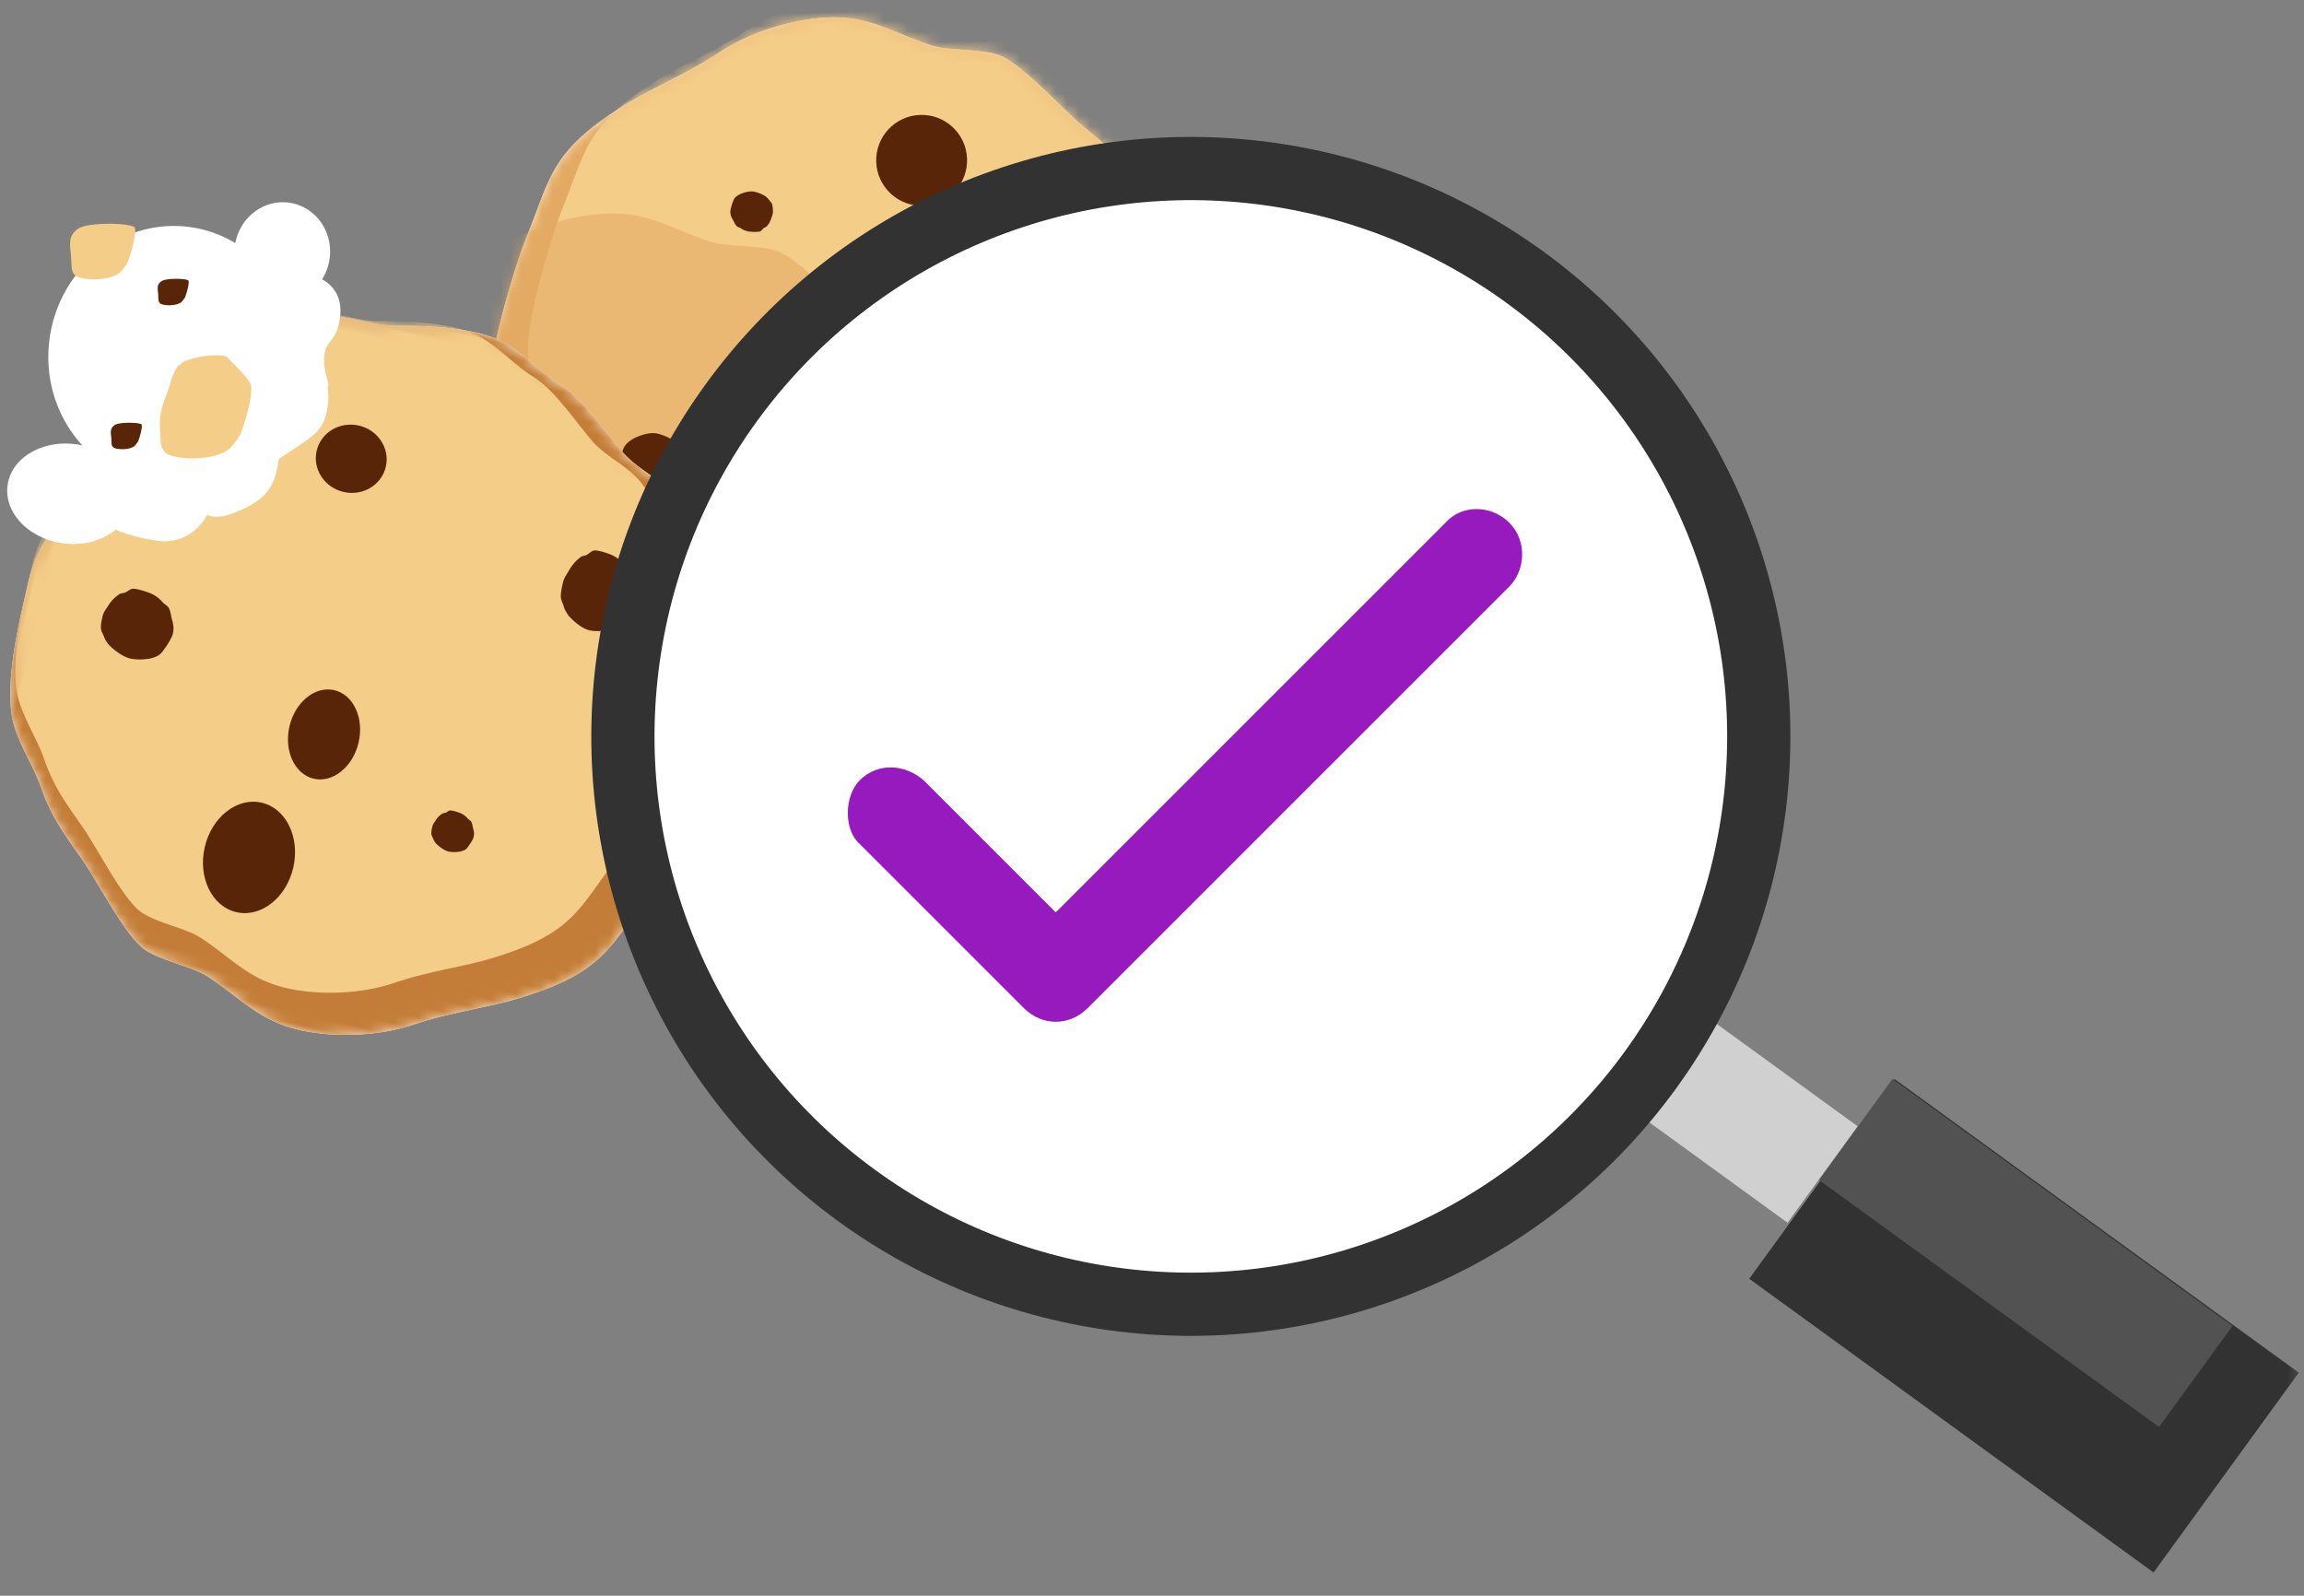 <svg width="205" height="142" viewBox="0 0 205 142" xmlns="http://www.w3.org/2000/svg" xmlns:xlink="http://www.w3.org/1999/xlink"><rect x="0" y="0" width="205" height="142" fill="#808080" stroke="none"/><title>3898EEC6-ECF4-4D08-9468-2954A79EAB7F</title><defs><path id="a" d="M.056.424h204.713v141.489H.056z"/><path d="M31.489 63.67c5.459 0 8.166-1.297 12.641-3.727 2.976-1.615 6.116-2.399 8.928-4.844 1.915-1.665 2.073-4.225 3.528-6.199 1.339-1.817 3.815-4.52 4.51-6.55 1.087-3.17 2.91-4.792 2.91-8.328 0-2.475-.482-5.027-1.028-7.336-.505-2.137.086-4.855-.835-6.798-.94-1.987-3.078-3.339-4.4-5.07-.871-1.141-1.382-3.508-2.4-4.52a31.878 31.878 0 0 0-12.142-7.535C40.006 1.678 36.941 0 33.376 0c-3.726 0-8.282-.047-11.6 1.134-2.184.778-3.977 2.859-5.908 4.073-2.441 1.535-3.586 2.969-5.512 5.092-1.538 1.696-5.149 4.741-6.288 6.742-.864 1.518-.661 4.716-1.264 6.378C1.6 26.737 0 28.714 0 32.445c0 2.948.91 6.834 2.804 9.906 1.62 2.627 2.904 5.927 4.047 7.99 4.035 7.282 6.409 7.282 11.567 9.602 2.552 1.148 10.133 3.727 13.071 3.727z" id="c"/><path d="M31.489 63.67c5.459 0 8.166-1.297 12.641-3.727 2.976-1.615 6.116-2.399 8.928-4.844 1.915-1.665 2.073-4.225 3.528-6.199 1.339-1.817 3.815-4.52 4.51-6.55 1.087-3.17 2.91-4.792 2.91-8.328 0-2.475-.482-5.027-1.028-7.336-.505-2.137.086-4.855-.835-6.798-.94-1.987-3.078-3.339-4.4-5.07-.871-1.141-1.382-3.508-2.4-4.52a31.878 31.878 0 0 0-12.142-7.535C40.006 1.678 36.941 0 33.376 0c-3.726 0-8.282-.047-11.6 1.134-2.184.778-3.977 2.859-5.908 4.073-2.441 1.535-3.586 2.969-5.512 5.092-1.538 1.696-5.149 4.741-6.288 6.742-.864 1.518-.661 4.716-1.264 6.378C1.6 26.737 0 28.714 0 32.445c0 2.948.91 6.834 2.804 9.906 1.62 2.627 2.904 5.927 4.047 7.99 4.035 7.282 6.409 7.282 11.567 9.602 2.552 1.148 10.133 3.727 13.071 3.727z" id="e"/><circle id="g" cx="51.477" cy="50.567" r="50.532"/></defs><g fill="none" fill-rule="evenodd"><mask id="b" fill="#fff"><use xlink:href="#a"/></mask><g mask="url(#b)"><g transform="rotate(88 52.87 55.188)"><mask id="d" fill="#fff"><use xlink:href="#c"/></mask><use fill="#FFF" xlink:href="#c"/><path d="M31.489 63.67c5.459 0 8.166-1.297 12.641-3.727 2.976-1.615 6.116-2.399 8.928-4.844 1.915-1.665 2.073-4.225 3.528-6.199 1.339-1.817 3.815-4.52 4.51-6.55 1.087-3.17 2.91-4.792 2.91-8.328 0-2.475-.482-5.027-1.028-7.336-.505-2.137.086-4.855-.835-6.798-.94-1.987-3.078-3.339-4.4-5.07-.871-1.141-1.382-3.508-2.4-4.52a31.878 31.878 0 0 0-12.142-7.535C40.006 1.678 36.941 0 33.376 0c-3.726 0-8.282-.047-11.6 1.134-2.184.778-3.977 2.859-5.908 4.073-2.441 1.535-3.586 2.969-5.512 5.092-1.538 1.696-5.149 4.741-6.288 6.742-.864 1.518-.661 4.716-1.264 6.378C1.6 26.737 0 28.714 0 32.445c0 2.948.91 6.834 2.804 9.906 1.62 2.627 2.904 5.927 4.047 7.99 4.035 7.282 6.409 7.282 11.567 9.602 2.552 1.148 10.133 3.727 13.071 3.727z" fill="#F3CD97" mask="url(#d)"/><path d="M31.489 63.67c5.459 0 8.166-1.297 12.641-3.727 2.976-1.615 6.116-2.399 8.928-4.844 1.915-1.665 2.073-4.225 3.528-6.199 1.339-1.817 3.815-4.52 4.51-6.55 1.087-3.17 2.91-4.792 2.91-8.328 0-2.475-.482-5.027-1.028-7.336-.505-2.137.086-4.855-.835-6.798-.94-1.987-3.078-3.339-4.4-5.07-.871-1.141-1.382-3.508-2.4-4.52a31.878 31.878 0 0 0-12.142-7.535C40.006 1.678 36.941 0 33.376 0c-3.726 0-8.282-.047-11.6 1.134-2.184.778-3.977 2.859-5.908 4.073-2.441 1.535-3.586 2.969-5.512 5.092-1.538 1.696-5.149 4.741-6.288 6.742-.864 1.518-.661 4.716-1.264 6.378C1.6 26.737 0 28.714 0 32.445c0 2.948.91 6.834 2.804 9.906 1.62 2.627 2.904 5.927 4.047 7.99 4.035 7.282 6.409 7.282 11.567 9.602 2.552 1.148 10.133 3.727 13.071 3.727z" fill="#E2AA63" mask="url(#d)"/><path d="M28.614 60.233c5.28 0 7.899-1.245 12.229-3.58 2.878-1.55 5.916-2.303 8.636-4.651 1.852-1.599 2.006-4.058 3.412-5.953 1.296-1.745 3.692-4.342 4.364-6.29 1.052-3.044 2.815-4.602 2.815-7.998 0-2.376-.467-4.827-.995-7.045-.488-2.052.083-4.662-.807-6.528-.91-1.908-2.978-3.206-4.257-4.869-.843-1.096-1.337-3.369-2.321-4.34a30.874 30.874 0 0 0-11.746-7.236C36.854.7 33.887-.911 30.439-.911c-3.604 0-8.012-.045-11.22 1.09-2.114.747-3.848 2.745-5.716 3.91-2.362 1.475-3.47 2.851-5.333 4.89-1.488 1.629-4.98 4.553-6.083 6.475-.836 1.458-.639 4.529-1.222 6.125-1.165 3.186-2.713 5.085-2.713 8.667 0 2.831.88 6.564 2.713 9.513 1.567 2.523 2.81 5.693 3.915 7.674 3.903 6.992 6.2 6.992 11.19 9.22 2.468 1.103 9.802 3.58 12.644 3.58z" fill="#F4CD89" mask="url(#d)"/><path d="M48.243 83.955c5.459 0 8.165-1.297 12.641-3.727 2.976-1.616 6.116-2.4 8.928-4.844 1.914-1.665 2.073-4.226 3.527-6.199 1.34-1.817 3.816-4.521 4.511-6.55 1.087-3.17 2.91-4.792 2.91-8.328 0-2.475-.482-5.027-1.028-7.337-.505-2.136.085-4.855-.835-6.798-.94-1.986-3.079-3.338-4.4-5.07-.872-1.14-1.382-3.508-2.4-4.519a31.878 31.878 0 0 0-12.142-7.535c-3.195-1.086-6.26-2.763-9.825-2.763-3.726 0-8.282-.047-11.6 1.134-2.184.778-3.977 2.858-5.908 4.073-2.441 1.535-3.586 2.968-5.512 5.091-1.539 1.696-5.149 4.742-6.288 6.743-.865 1.518-.661 4.716-1.264 6.378-1.204 3.318-2.804 5.295-2.804 9.025 0 2.948.91 6.835 2.804 9.906 1.62 2.627 2.904 5.928 4.047 7.99 4.035 7.282 6.409 7.282 11.567 9.603 2.552 1.148 10.133 3.727 13.07 3.727z" fill-opacity=".6" fill="#E2AA63" style="mix-blend-mode:multiply" mask="url(#d)"/><circle fill="#592509" mask="url(#d)" cx="12.991" cy="24.644" r="4.043"/><ellipse fill="#592509" mask="url(#d)" cx="50.561" cy="25.528" rx="3.032" ry="3.158"/><ellipse fill="#592509" mask="url(#d)" cx="26.114" cy="28.686" rx="4.043" ry="3.158"/><path d="M31.781 13.564c.555 0 .83-.131 1.285-.377.302-.163.62-.243.906-.49.195-.168.211-.427.359-.627.136-.184.47-.638.564-1.376.094-.738.094-1.362 0-1.559-.095-.201-.312-.338-.447-.513-.088-.115-.14-.355-.243-.457a3.24 3.24 0 0 0-1.234-.762c-.324-.11-.636-.28-.998-.28-.378 0-.841-.005-1.178.115-.222.079-.404.289-.6.412-.248.155-.365.3-.56.515-.156.172-.818 1.355-.818 2.179 0 .823.346 1.663.462 1.872.41.736.65.736 1.175.971.259.116 1.03.377 1.327.377zM16.97 41.816c.325 0 .487-.078.755-.222.178-.096.365-.143.533-.289.115-.099.124-.251.211-.369a1.66 1.66 0 0 0 .332-.81c.055-.434.055-.8 0-.916-.056-.119-.184-.2-.263-.302-.052-.068-.082-.209-.143-.27a1.907 1.907 0 0 0-.726-.448c-.19-.064-.374-.164-.587-.164-.223 0-.495-.003-.693.067-.131.047-.238.17-.354.243-.145.091-.214.176-.329.303-.092.1-.481.797-.481 1.282 0 .484.203.978.272 1.101.24.434.383.434.69.572.153.068.607.222.782.222zm22.856 10.846c.638 0 .954-.132 1.477-.377.348-.164.715-.243 1.044-.49.224-.169.242-.428.412-.628.157-.183.542-.638.65-1.376.107-.738.107-1.362 0-1.559-.11-.2-.36-.337-.515-.512-.102-.116-.161-.355-.28-.458a3.854 3.854 0 0 0-1.42-.762c-.373-.11-.731-.28-1.148-.28-.435 0-.968-.004-1.355.115-.256.079-.465.29-.69.412-.286.156-.42.3-.645.515-.18.172-.941 1.355-.941 2.179 0 .824.398 1.663.531 1.872.472.737.75.737 1.352.972.299.116 1.185.377 1.528.377z" fill="#592509" mask="url(#d)"/></g><g transform="rotate(-77 50.522 45.313)"><mask id="f" fill="#fff"><use xlink:href="#e"/></mask><use fill="#FFF" xlink:href="#e"/><path d="M31.489 63.67c5.459 0 8.166-1.297 12.641-3.727 2.976-1.615 6.116-2.399 8.928-4.844 1.915-1.665 2.073-4.225 3.528-6.199 1.339-1.817 3.815-4.52 4.51-6.55 1.087-3.17 2.91-4.792 2.91-8.328 0-2.475-.482-5.027-1.028-7.336-.505-2.137.086-4.855-.835-6.798-.94-1.987-3.078-3.339-4.4-5.07-.871-1.141-1.382-3.508-2.4-4.52a31.878 31.878 0 0 0-12.142-7.535C40.006 1.678 36.941 0 33.376 0c-3.726 0-8.282-.047-11.6 1.134-2.184.778-3.977 2.859-5.908 4.073-2.441 1.535-3.586 2.969-5.512 5.092-1.538 1.696-5.149 4.741-6.288 6.742-.864 1.518-.661 4.716-1.264 6.378C1.6 26.737 0 28.714 0 32.445c0 2.948.91 6.834 2.804 9.906 1.62 2.627 2.904 5.927 4.047 7.99 4.035 7.282 6.409 7.282 11.567 9.602 2.552 1.148 10.133 3.727 13.071 3.727z" fill="#F3CD97" mask="url(#f)"/><path d="M31.489 63.67c5.459 0 8.166-1.297 12.641-3.727 2.976-1.615 6.116-2.399 8.928-4.844 1.915-1.665 2.073-4.225 3.528-6.199 1.339-1.817 3.815-4.52 4.51-6.55 1.087-3.17 2.91-4.792 2.91-8.328 0-2.475-.482-5.027-1.028-7.336-.505-2.137.086-4.855-.835-6.798-.94-1.987-3.078-3.339-4.4-5.07-.871-1.141-1.382-3.508-2.4-4.52a31.878 31.878 0 0 0-12.142-7.535C40.006 1.678 36.941 0 33.376 0c-3.726 0-8.282-.047-11.6 1.134-2.184.778-3.977 2.859-5.908 4.073-2.441 1.535-3.586 2.969-5.512 5.092-1.538 1.696-5.149 4.741-6.288 6.742-.864 1.518-.661 4.716-1.264 6.378C1.6 26.737 0 28.714 0 32.445c0 2.948.91 6.834 2.804 9.906 1.62 2.627 2.904 5.927 4.047 7.99 4.035 7.282 6.409 7.282 11.567 9.602 2.552 1.148 10.133 3.727 13.071 3.727z" fill="#C37D38" mask="url(#f)"/><path d="M33.2 59.88c5.172 0 7.736-1.22 11.976-3.505 2.82-1.519 5.794-2.256 8.458-4.556 1.814-1.565 1.964-3.973 3.342-5.83 1.269-1.708 3.615-4.251 4.274-6.16 1.03-2.98 2.756-4.506 2.756-7.832 0-2.327-.457-4.728-.974-6.9-.478-2.009.081-4.566-.79-6.393-.892-1.868-2.917-3.14-4.17-4.768-.825-1.073-1.309-3.3-2.273-4.25a30.236 30.236 0 0 0-11.503-7.088C41.269 1.578 38.364 0 34.988 0c-3.53 0-7.847-.044-10.99 1.067-2.07.731-3.767 2.688-5.597 3.83-2.313 1.444-3.397 2.792-5.222 4.789-1.458 1.595-4.878 4.459-5.957 6.34-.82 1.428-.626 4.436-1.198 6-1.14 3.12-2.656 4.979-2.656 8.487 0 2.773.862 6.428 2.656 9.317 1.535 2.47 2.752 5.575 3.835 7.515 3.822 6.848 6.071 6.848 10.958 9.03 2.418 1.08 9.6 3.505 12.383 3.505z" fill="#F4CD89" mask="url(#f)"/><ellipse fill="#592509" mask="url(#f)" cx="13.949" cy="24.644" rx="5" ry="4.043"/><ellipse fill="#592509" mask="url(#f)" cx="50.561" cy="25.528" rx="3.032" ry="3.158"/><ellipse fill="#592509" mask="url(#f)" cx="26.114" cy="28.686" rx="4.043" ry="3.158"/><path d="M31.781 13.564c.555 0 .83-.131 1.285-.377.302-.163.62-.243.906-.49.195-.168.211-.427.359-.627.136-.184.47-.638.564-1.376.094-.738.094-1.362 0-1.559-.095-.201-.312-.338-.447-.513-.088-.115-.14-.355-.243-.457a3.24 3.24 0 0 0-1.234-.762c-.324-.11-.636-.28-.998-.28-.378 0-.841-.005-1.178.115-.222.079-.404.289-.6.412-.248.155-.365.3-.56.515-.156.172-.818 1.355-.818 2.179 0 .823.346 1.663.462 1.872.41.736.65.736 1.175.971.259.116 1.03.377 1.327.377zM20.198 43.71c.326 0 .488-.077.755-.221.178-.096.366-.143.534-.289.114-.099.124-.251.21-.369a1.66 1.66 0 0 0 .333-.81c.055-.434.055-.8 0-.917-.056-.118-.184-.198-.263-.301-.052-.068-.083-.21-.143-.27a1.907 1.907 0 0 0-.726-.448c-.191-.064-.374-.164-.587-.164-.223 0-.495-.003-.694.067-.13.047-.237.17-.353.243-.146.091-.214.176-.33.303-.091.1-.48.797-.48 1.282 0 .484.203.978.271 1.101.241.434.383.434.692.572.152.068.605.222.78.222zm23.668 9.093c.638 0 .954-.132 1.477-.377.348-.164.715-.243 1.044-.49.224-.169.242-.428.412-.628.157-.183.542-.638.65-1.376.107-.738.107-1.362 0-1.558-.11-.201-.36-.338-.515-.513-.101-.116-.161-.355-.28-.457a3.854 3.854 0 0 0-1.42-.763c-.373-.11-.73-.28-1.147-.28-.436 0-.968-.004-1.356.115-.255.08-.465.29-.69.412-.286.156-.42.3-.645.516-.18.171-.941 1.354-.941 2.178 0 .824.398 1.664.531 1.872.472.737.75.737 1.352.972.299.116 1.185.377 1.528.377z" fill="#592509" mask="url(#f)"/></g><path d="M.675 43.166c.341-2.43 3.082-4.054 6.122-3.626.18.025.356.057.53.095-2.245-2.445-3.42-5.913-2.908-9.55.885-6.3 6.49-10.72 12.52-9.872 1.457.205 2.806.698 4 1.418.435-2.314 2.538-3.91 4.795-3.593 2.325.327 3.933 2.561 3.592 4.991a4.591 4.591 0 0 1-.669 1.826c1.174.654 1.82 1.784 1.587 3.443-.342 2.43-1.413 1.8-1.413 3.79 0 1.268.599 2.046.307 2.443.091.482.106.989.034 1.505-.342 2.43-1.138 2.635-4.328 4.788l-.033.022c-.341 2.294-.891 3.682-4.261 4.89-.89.32-1.583.308-2.115.073-.827 1.595-2.54 2.575-4.353 2.32-1.146-.161-2.619-.457-3.777-1.007-1.156.977-2.895 1.476-4.744 1.216-3.04-.427-5.228-2.743-4.886-5.172z" fill="#FFF"/><path d="M22.323 34.252c-.166-.603-1.82-2.12-2.113-2.463-.27-.317-2.326-.18-3.459.23-1.132.407-1.3 1.134-1.692 2.371-.391 1.238-.927 2.175-.83 3.597.097 1.422-.154 2.303 1.307 2.64 1.462.337 3.094.068 3.512-.053 1.475-.425 1.574-.853 2.205-1.687.312-.413 1.32-3.727 1.07-4.635zM12.004 20.275c-.117-.423-4.148-.58-5.091.097-.943.677-.65 1.524-.582 2.52.067.997-.109 1.615.916 1.851 1.024.237 2.168.048 2.461-.037 1.034-.298 1.103-.598 1.546-1.182.219-.29.925-2.613.75-3.25z" fill="#F4CD89"/><path d="M16.776 24.985c-.056-.202-1.974-.276-2.422.046-.449.322-.31.725-.277 1.199.032.474-.052.768.436.88a2.785 2.785 0 0 0 1.17-.017c.493-.142.525-.285.736-.563.104-.137.44-1.243.357-1.545zm-4.17 12.807c-.056-.2-1.974-.276-2.422.047-.449.322-.31.725-.277 1.199.032.474-.052.768.436.88a2.785 2.785 0 0 0 1.17-.017c.493-.142.526-.285.736-.563.104-.137.44-1.243.357-1.546z" fill="#592509"/><g transform="rotate(-54 93.4 4.588)"><path fill="#D0D0D0" d="M47.67 102.28h10.612v16.676H47.67z"/><path fill="#323232" d="M41.633 163.598h21.981V119.13h-21.98z"/><path fill="#525252" d="M52.396 156.383h11.117v-37.394H52.396z"/><use stroke="#323232" stroke-width="5.625" fill="#FFF" xlink:href="#g"/></g></g><g mask="url(#b)"><path d="M128.614 46.517L93.938 81.193 82.177 69.432c-1.623-1.42-4.056-1.623-5.678 0-1.42 1.42-1.42 4.46 0 5.678l14.6 14.6c1.622 1.622 4.056 1.622 5.678 0l37.515-37.515c1.42-1.42 1.623-4.056 0-5.678-1.622-1.622-4.258-1.622-5.678 0z" fill="#971ABE" fill-rule="nonzero"/></g></g></svg>